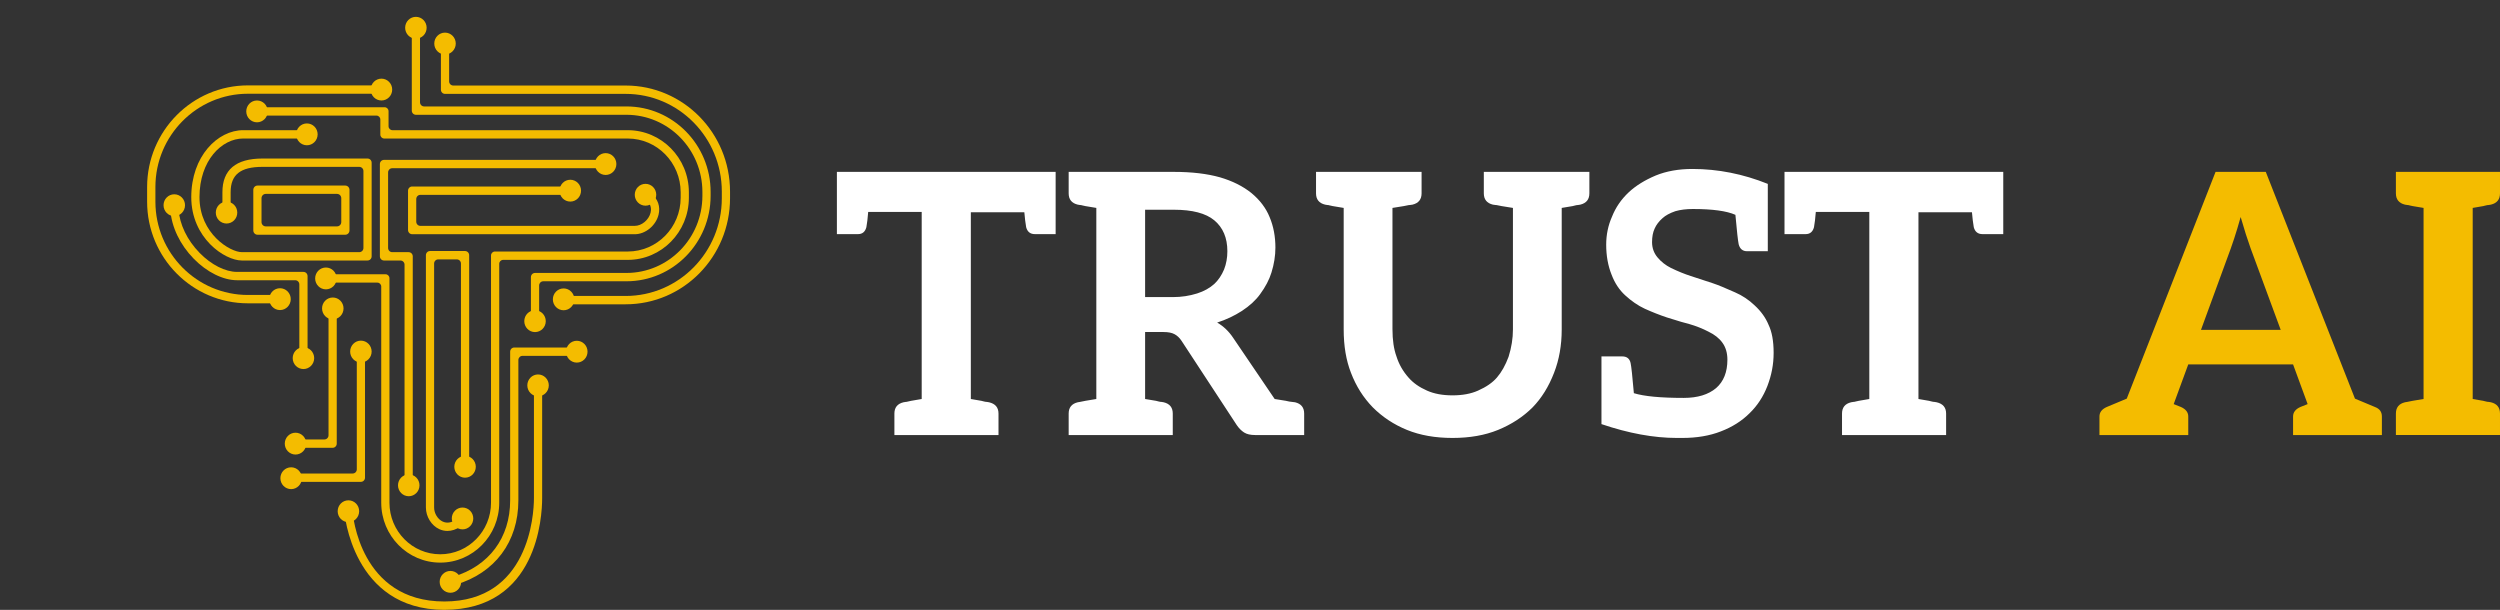 <?xml version="1.0" encoding="UTF-8"?>
<svg id="Layer_1" data-name="Layer 1" xmlns="http://www.w3.org/2000/svg" viewBox="0 0 2404.01 586.42">
  <rect x="0" y="0" width="2404.01" height="586.42" fill="#333333" stroke="none"/>
  <defs>
    <style>
      .cls-1 {
        fill: #f4bc00;
      }

      .cls-1, .cls-2, .cls-3 {
        stroke-width: 0px;
      }

      .cls-2 {
        fill: none;
      }

      .cls-3 {
        fill: #fff;
      }
    </style>
  </defs>
  <path class="cls-3" d="M1015.11,225.13h-19.95c-4.43,0-7.23-2.22-8.4-6.65-.7-3.97-1.28-8.75-1.75-14.35h-51.45v179.55l10.15,1.75c1.17.23,2.1.47,2.8.7.93.23,1.75.35,2.45.35l2.1.35c6.07,1.4,9.1,5.02,9.1,10.85v20.65h-100.1v-20.65c0-5.83,2.92-9.45,8.75-10.85l2.1-.35c.7,0,1.4-.12,2.1-.35.93-.23,1.98-.47,3.15-.7l10.15-1.75v-179.9h-51.45c-.47,6.07-1.05,10.97-1.75,14.7-1.17,4.43-3.85,6.65-8.05,6.65h-20.3v-59.85h210.35v59.85ZM1245.34,386.83c5.84,1.4,8.75,5.02,8.75,10.85v20.65h-47.25c-4.43,0-7.93-.82-10.5-2.45-2.56-1.63-4.9-3.97-7-7l-53.2-81.2c-1.86-2.8-4.08-4.9-6.65-6.3-2.56-1.4-6.06-2.1-10.5-2.1h-17.85v64.4l10.5,1.75c1.17.23,2.1.47,2.8.7.94.23,1.75.35,2.45.35l2.1.35c5.84,1.4,8.75,5.02,8.75,10.85v20.65h-100.1v-20.65c0-5.83,2.92-9.45,8.75-10.85l2.1-.35,5.25-1.05,10.5-1.75v-183.75l-10.5-1.75c-1.17-.23-2.22-.47-3.15-.7-.7-.23-1.4-.35-2.1-.35l-2.1-.35c-5.83-1.4-8.75-5.02-8.75-10.85v-20.65h101.15c17.27,0,32.09,1.75,44.45,5.25,11.9,3.5,21.94,8.52,30.1,15.05,8.17,6.77,14,14.47,17.5,23.1,3.74,8.87,5.6,18.67,5.6,29.4,0,7.93-1.28,15.98-3.85,24.15-2.1,6.77-5.71,13.65-10.85,20.65-4.2,5.83-10.03,11.2-17.5,16.1-7.23,4.67-15.16,8.4-23.8,11.2,6.07,3.5,11.2,8.4,15.4,14.7l39.9,58.8,10.85,1.75c1.17.23,2.22.47,3.15.7,1.17.23,2.1.35,2.8.35l2.8.35ZM1151.19,282.18c6.54-2.1,12.02-5.13,16.45-9.1,3.97-3.73,7.12-8.4,9.45-14,2.1-5.37,3.15-11.2,3.15-17.5,0-12.83-4.2-22.75-12.6-29.75-8.16-6.77-21.11-10.15-38.85-10.15h-27.65v84h26.95c7.94,0,15.64-1.17,23.1-3.5ZM1528.34,185.93c0,5.83-2.91,9.45-8.75,10.85l-2.1.35c-.7,0-1.51.12-2.45.35-.7.23-1.63.47-2.8.7l-10.5,1.75v116.9c0,15.17-2.45,29.05-7.35,41.65-5.13,13.3-12.01,24.38-20.65,33.25-9.1,9.1-20.18,16.33-33.25,21.7-12.6,5.13-27.18,7.7-43.75,7.7s-31.15-2.57-43.75-7.7c-12.6-5.13-23.56-12.37-32.9-21.7-9.1-9.33-16.1-20.42-21-33.25-4.66-11.9-7-25.78-7-41.65v-116.9l-10.5-1.75c-1.16-.23-2.21-.47-3.15-.7-.7-.23-1.4-.35-2.1-.35l-2.1-.35c-5.83-1.4-8.75-5.02-8.75-10.85v-20.65h101.5v20.65c0,5.83-2.91,9.45-8.75,10.85l-2.45.35c-.7,0-1.51.12-2.45.35-.93.23-2.1.47-3.5.7l-10.85,1.75v116.55c0,10.5,1.29,19.25,3.85,26.25,2.34,7.47,6.19,14.23,11.55,20.3,4.44,5.13,10.39,9.33,17.85,12.6,6.77,3.03,14.94,4.55,24.5,4.55s17.74-1.52,24.5-4.55c7.94-3.5,14-7.7,18.2-12.6,4.44-5.13,8.17-11.78,11.2-19.95,2.8-8.87,4.2-17.62,4.2-26.25v-116.9l-10.85-1.75c-1.4-.23-2.56-.47-3.5-.7-.93-.23-1.75-.35-2.45-.35l-2.45-.35c-5.83-1.4-8.75-5.02-8.75-10.85v-20.65h101.5v20.65ZM1700.63,312.28c3.27,6.77,4.9,15.75,4.9,26.95s-1.98,21.35-5.95,31.85c-3.97,10.27-9.68,19.02-17.15,26.25-7.47,7.47-16.68,13.3-27.65,17.5-10.73,4.2-23.1,6.3-37.1,6.3h-5.25c-22.17,0-46.32-4.43-72.45-13.3v-65.1h19.95c4.43,0,7.12,2.1,8.05,6.3.7,3.03,1.75,12.72,3.15,29.05,9.8,3.03,25.78,4.55,47.95,4.55,13.3,0,23.68-3.15,31.15-9.45,7.23-6.3,10.85-15.4,10.85-27.3,0-6.53-1.63-12.02-4.9-16.45-3.03-4.2-7.47-7.7-13.3-10.5-5.83-3.03-12.02-5.48-18.55-7.35l-7.7-2.1-13.65-4.2c-7-2.33-14.12-5.13-21.35-8.4-6.53-3.03-12.83-7.35-18.9-12.95-5.6-5.13-9.92-11.67-12.95-19.6-3.5-8.63-5.25-18.32-5.25-29.05,0-9.57,1.87-18.55,5.6-26.95,3.5-8.87,8.87-16.68,16.1-23.45,6.77-6.3,15.4-11.67,25.9-16.1,10.27-4.2,22.05-6.3,35.35-6.3,24.5,0,48.65,4.78,72.45,14.35v64.75h-19.95c-4.2,0-6.88-2.22-8.05-6.65-.7-3.27-1.75-12.72-3.15-28.35-8.4-3.73-22.05-5.6-40.95-5.6-6.3,0-11.9.7-16.8,2.1-5.37,1.87-9.45,4.08-12.25,6.65-3.5,3.03-6.07,6.42-7.7,10.15-1.63,3.5-2.45,7.82-2.45,12.95,0,5.6,1.75,10.5,5.25,14.7s7.82,7.58,12.95,10.15c6.77,3.27,13.07,5.83,18.9,7.7,2.33.7,9.45,3.03,21.35,7,4.9,1.63,12.02,4.55,21.35,8.75,7,3.03,13.3,7.23,18.9,12.6,6.07,5.6,10.5,11.78,13.3,18.55ZM1926.34,225.13h-19.95c-4.43,0-7.23-2.22-8.4-6.65-.7-3.97-1.28-8.75-1.75-14.35h-51.45v179.55l10.15,1.75c1.17.23,2.1.47,2.8.7.93.23,1.75.35,2.45.35l2.1.35c6.07,1.4,9.1,5.02,9.1,10.85v20.65h-100.1v-20.65c0-5.83,2.92-9.45,8.75-10.85l2.1-.35c.7,0,1.4-.12,2.1-.35.93-.23,1.98-.47,3.15-.7l10.15-1.75v-179.9h-51.45c-.47,6.07-1.05,10.97-1.75,14.7-1.17,4.43-3.85,6.65-8.05,6.65h-20.3v-59.85h210.35v59.85Z"/>
  <path class="cls-1" d="M2283.78,391.38c4.43,1.63,6.65,4.67,6.65,9.1v17.85h-85.4v-17.85c0-3.97,2.33-7,7-9.1l7-2.8-14-38.15h-100.8l-14,38.15,7,2.8c4.67,2.1,7,5.13,7,9.1v17.85h-85.4v-17.85c0-3.97,2.33-7,7-9.1l19.25-8.05,85.4-218.05h48.3l85.75,218.05,19.25,8.05ZM2193.13,317.18l-29.05-78.75c-2.8-7.7-5.95-17.62-9.45-29.75l-3.15,10.85c-1.87,6.3-3.97,12.72-6.3,19.25l-28.7,78.4h76.65ZM2393.16,197.13c-.7,0-1.51.12-2.45.35-.7.23-1.63.47-2.8.7l-10.15,1.75v183.75l10.15,1.75c1.17.23,2.1.47,2.8.7.94.23,1.75.35,2.45.35l2.1.35c5.84,1.4,8.75,5.02,8.75,10.85v20.65h-100.1v-20.65c0-5.83,2.92-9.45,8.75-10.85l2.1-.35,5.25-1.05,10.5-1.75v-183.75l-10.5-1.75c-1.16-.23-2.21-.47-3.15-.7-.7-.23-1.4-.35-2.1-.35l-2.1-.35c-5.83-1.4-8.75-5.02-8.75-10.85v-20.65h100.1v20.65c0,5.83-2.91,9.45-8.75,10.85l-2.1.35Z"/>
  <rect class="cls-2" width="563.73" height="563.73"/>
  <ellipse class="cls-1" cx="399.93" cy="26.69" rx="10.33" ry="10.5"/>
  <ellipse class="cls-1" cx="366.81" cy="86.13" rx="10.33" ry="10.5"/>
  <ellipse class="cls-1" cx="295.12" cy="129.19" rx="10.33" ry="10.5"/>
  <ellipse class="cls-1" cx="247.13" cy="107.12" rx="10.33" ry="10.5"/>
  <ellipse class="cls-1" cx="167.59" cy="197.33" rx="10.33" ry="10.5"/>
  <ellipse class="cls-1" cx="217.84" cy="204.44" rx="10.33" ry="10.5"/>
  <ellipse class="cls-1" cx="269.26" cy="287.66" rx="10.33" ry="10.5"/>
  <ellipse class="cls-1" cx="313.38" cy="267.74" rx="10.33" ry="10.5"/>
  <ellipse class="cls-1" cx="320.02" cy="296.58" rx="10.33" ry="10.5"/>
  <ellipse class="cls-1" cx="291.79" cy="344.38" rx="10.33" ry="10.5"/>
  <ellipse class="cls-1" cx="284.17" cy="426.59" rx="10.33" ry="10.5"/>
  <ellipse class="cls-1" cx="279.95" cy="459.85" rx="10.33" ry="10.5"/>
  <ellipse class="cls-1" cx="393.05" cy="466.68" rx="10.33" ry="10.5"/>
  <ellipse class="cls-1" cx="444.77" cy="498.55" rx="10.33" ry="10.5"/>
  <ellipse class="cls-1" cx="433.12" cy="559.51" rx="10.33" ry="10.5"/>
  <ellipse class="cls-1" cx="447.2" cy="448.85" rx="10.33" ry="10.5"/>
  <ellipse class="cls-1" cx="335.04" cy="491.6" rx="10.33" ry="10.5"/>
  <ellipse class="cls-1" cx="347.04" cy="338.06" rx="10.33" ry="10.5"/>
  <ellipse class="cls-1" cx="517.4" cy="370.57" rx="10.33" ry="10.5"/>
  <ellipse class="cls-1" cx="514.48" cy="308.84" rx="10.33" ry="10.5"/>
  <ellipse class="cls-1" cx="541.96" cy="287.85" rx="10.33" ry="10.5"/>
  <ellipse class="cls-1" cx="554.65" cy="338.18" rx="10.33" ry="10.5"/>
  <ellipse class="cls-1" cx="582.38" cy="157.74" rx="10.33" ry="10.5"/>
  <ellipse class="cls-1" cx="548.4" cy="183.35" rx="10.33" ry="10.5"/>
  <ellipse class="cls-1" cx="620.72" cy="187.28" rx="10.33" ry="10.5"/>
  <ellipse class="cls-1" cx="427.93" cy="41.87" rx="10.33" ry="10.5"/>
  <path class="cls-1" d="M332,225.72h-84.35c-2.25,0-4.07-1.85-4.07-4.13v-39.03c0-2.28,1.82-4.13,4.07-4.13h84.35c2.25,0,4.07,1.85,4.07,4.13v39.03c0,2.28-1.82,4.13-4.07,4.13ZM255.55,217.69h68.55c2.25,0,4.07-1.85,4.07-4.13v-22.98c0-2.28-1.82-4.13-4.07-4.13h-68.55c-2.25,0-4.07,1.85-4.07,4.13v22.98c0,2.28,1.82,4.13,4.07,4.13Z"/>
  <path class="cls-1" d="M514.48,308.84h0c-2.18,0-3.95-1.8-3.95-4.01v-38.35c0-2.21,1.77-4.01,3.95-4.01h87.88c40.35,0,73.07-33.24,73.07-74.24v-3.61c0-41-32.71-74.24-73.07-74.24h-202.43c-2.18,0-3.95-1.8-3.95-4.01V30.71c0-2.21,1.77-4.01,3.95-4.01h0c2.18,0,3.95,1.8,3.95,4.01v67.63c0,2.21,1.77,4.01,3.95,4.01h194.53c44.72,0,80.97,36.83,80.97,82.26v3.61c0,45.43-36.25,82.26-80.97,82.26h-79.98c-2.18,0-3.95,1.8-3.95,4.01v30.33c0,2.21-1.77,4.01-3.95,4.01Z"/>
  <path class="cls-1" d="M601.62,292.62h-55.71c-2.18,0-3.95-1.8-3.95-4.01h0c0-2.21,1.77-4.01,3.95-4.01h55.7c51.08,0,92.49-42.07,92.49-93.97v-6.38c0-51.9-41.41-93.97-92.49-93.97h-173.68c-2.18,0-3.95-1.8-3.95-4.01v-40.39c0-2.21,1.77-4.01,3.95-4.01h0c2.18,0,3.95,1.8,3.95,4.01v32.36c0,2.21,1.77,4.01,3.95,4.01h165.78c55.44,0,100.39,45.66,100.39,102v6.38c0,56.33-44.95,101.99-100.39,101.99h0Z"/>
  <path class="cls-1" d="M271.41,291.67h-33c-53.45,0-96.94-43.82-96.94-97.7v-14.16c0-53.87,43.49-97.7,96.94-97.7h128.41v8.03h-128.41c-49.06,0-88.97,40.23-88.97,89.67v14.16c0,49.44,39.91,89.67,88.97,89.67h33v8.03h0Z"/>
  <path class="cls-1" d="M423.33,541.01h0c-31.33,0-56.73-25.81-56.73-57.64v-207.82c0-2.1-1.67-3.79-3.73-3.79h-47.21c-2.06,0-3.73-1.7-3.73-3.79v-.44c0-2.1,1.67-3.79,3.73-3.79h55.11c2.06,0,3.73,1.7,3.73,3.79v215.85c0,27.4,21.86,49.61,48.83,49.61h0c26.97,0,48.83-22.21,48.83-49.61v-237.73c0-2.1,1.67-3.79,3.73-3.79h127.74c28.1,0,50.89-23.15,50.89-51.7v-5.25c0-28.55-22.78-51.7-50.89-51.7h-234.17c-2.06,0-3.73-1.7-3.73-3.79v-14.48c0-2.1-1.67-3.79-3.73-3.79h-111.13c-2.06,0-3.73-1.7-3.73-3.79v-.44c0-2.1,1.67-3.79,3.73-3.79h119.03c2.06,0,3.73,1.7,3.73,3.79v14.48c0,2.1,1.67,3.79,3.73,3.79h226.27c32.47,0,58.79,26.74,58.79,59.73v5.25c0,32.99-26.32,59.73-58.79,59.73h-119.84c-2.06,0-3.73,1.7-3.73,3.79v229.69c0,31.83-25.4,57.64-56.73,57.64h-.01Z"/>
  <path class="cls-1" d="M430.21,510.55c-2.65,0-5.26-.56-7.75-1.71-7.6-3.48-12.91-12.03-12.91-20.8v-242.64c0-2.21,1.76-4.01,3.94-4.01h33.72c2.18,0,3.94,1.79,3.94,4.01v199.43c0,2.21-1.76,4.01-3.94,4.01h-.02c-2.18,0-3.94-1.79-3.94-4.01v-191.4c0-2.21-1.76-4.01-3.94-4.01h-17.92c-2.18,0-3.94,1.79-3.94,4.01v234.62c0,5.61,3.47,11.29,8.26,13.48,3.9,1.79,8.14,1.22,12.4-1.64,1.66-1.11,3.85-.85,5.17.66h0c1.59,1.83,1.22,4.66-.78,6-3.98,2.65-8.17,4-12.28,4h0Z"/>
  <path class="cls-1" d="M291.79,344.38h0c-2.18,0-3.95-1.79-3.95-4.01v-66.88c0-2.21-1.77-4.01-3.95-4.01h-55.86c-13.45,0-29.03-7.71-41.66-20.61-13.38-13.67-21.46-30.68-22.58-47.27-.16-2.32,1.68-4.28,3.97-4.26h0c2.05.01,3.78,1.62,3.91,3.7.99,14.68,8.26,29.86,20.31,42.17,11.18,11.43,24.66,18.25,36.06,18.25h63.76c2.18,0,3.95,1.79,3.95,4.01v74.91c0,2.21-1.77,4.01-3.95,4.01h0Z"/>
  <path class="cls-1" d="M357.38,246.49c0,2.21-1.77,4.01-3.95,4.01h-120.82c-16.52,0-48.68-21.51-48.68-60.93s25.42-64.4,50.01-64.4h60.16c2.18,0,3.95,1.8,3.95,4.01h0c0,2.21-1.77,4.01-3.95,4.01h-60.16c-20.7,0-42.11,21.09-42.11,56.38s29.55,52.9,40.78,52.9h112.92c2.18,0,3.95-1.8,3.95-4.01v-73.99c0-2.21-1.77-4.01-3.95-4.01h-93.18c-21.13,0-30.56,7.5-30.56,24.32v21.03c0,2.21-1.77,4.01-3.95,4.01h0c-2.18,0-3.95-1.8-3.95-4.01v-21.03c0-21.46,12.94-32.34,38.46-32.34h101.08c2.18,0,3.95,1.8,3.95,4.01v90.05h0Z"/>
  <path class="cls-1" d="M392.96,464.78h0c-2.18,0-3.95-1.8-3.95-4.01v-206.25c0-2.21-1.77-4.01-3.95-4.01h-15.81c-2.18,0-3.95-1.8-3.95-4.01v-88.75c0-2.21,1.77-4.01,3.95-4.01h209.19c2.18,0,3.95,1.8,3.95,4.01h0c0,2.21-1.77,4.01-3.95,4.01h-201.29c-2.18,0-3.95,1.8-3.95,4.01v72.7c0,2.21,1.77,4.01,3.95,4.01h15.81c2.18,0,3.95,1.8,3.95,4.01v214.27c0,2.21-1.77,4.01-3.95,4.01Z"/>
  <path class="cls-1" d="M319.86,430.6h-31.15c-2.18,0-3.95-1.8-3.95-4.01h0c0-2.21,1.77-4.01,3.95-4.01h23.25c2.18,0,3.95-1.8,3.95-4.01v-117.97c0-2.21,1.77-4.01,3.95-4.01h0c2.18,0,3.95,1.8,3.95,4.01v126c0,2.21-1.77,4.01-3.95,4.01Z"/>
  <path class="cls-1" d="M347.04,463.35h-59.91c-2.18,0-3.95-1.79-3.95-4.01h0c0-2.21,1.77-4.01,3.95-4.01h52.01c2.18,0,3.95-1.79,3.95-4.01v-109.25c0-2.21,1.77-4.01,3.95-4.01h0c2.18,0,3.95,1.79,3.95,4.01v117.27c0,2.21-1.77,4.01-3.95,4.01h0Z"/>
  <path class="cls-1" d="M427.24,586.42c-88.55,0-96.08-93.59-96.15-94.53l7.88-.57c.25,3.55,7.14,87.07,88.27,87.07s86.2-82.84,86.2-99.44v-106.74h7.9v106.74c0,17.94-4.54,107.46-94.1,107.46h0Z"/>
  <path class="cls-1" d="M610.39,225.21h-214.07c-2.18,0-3.95-1.79-3.95-4.01v-37.85c0-2.21,1.77-4.01,3.95-4.01h148.13c2.18,0,3.95,1.79,3.95,4.01h0c0,2.22-1.77,4.02-3.95,4.02h-140.23c-2.18,0-3.95,1.79-3.95,4.01v21.8c0,2.21,1.77,4.01,3.95,4.01h206.17c6.64,0,13.47-5.68,15.21-12.65.71-2.84.97-7.84-4.05-11.92-1.49-1.21-1.9-3.33-.99-5.03h0c1.17-2.19,4.01-2.79,5.92-1.23,6.22,5.06,8.74,12.33,6.78,20.16-2.62,10.49-12.67,18.71-22.87,18.71h0Z"/>
  <path class="cls-1" d="M433.1,559.43h0c-.52-2.09.68-4.22,2.71-4.83,34.38-10.25,54.76-37.43,54.76-73.38v-143.04c0-2.21,1.77-4.01,3.95-4.01h56.17c2.18,0,3.95,1.8,3.95,4.01h0c0,2.21-1.77,4.01-3.95,4.01h-48.27c-2.18,0-3.95,1.8-3.95,4.01v135.01c0,39.76-22.5,69.79-60.43,81.08-2.15.64-4.4-.66-4.95-2.87h0Z"/>
</svg>
